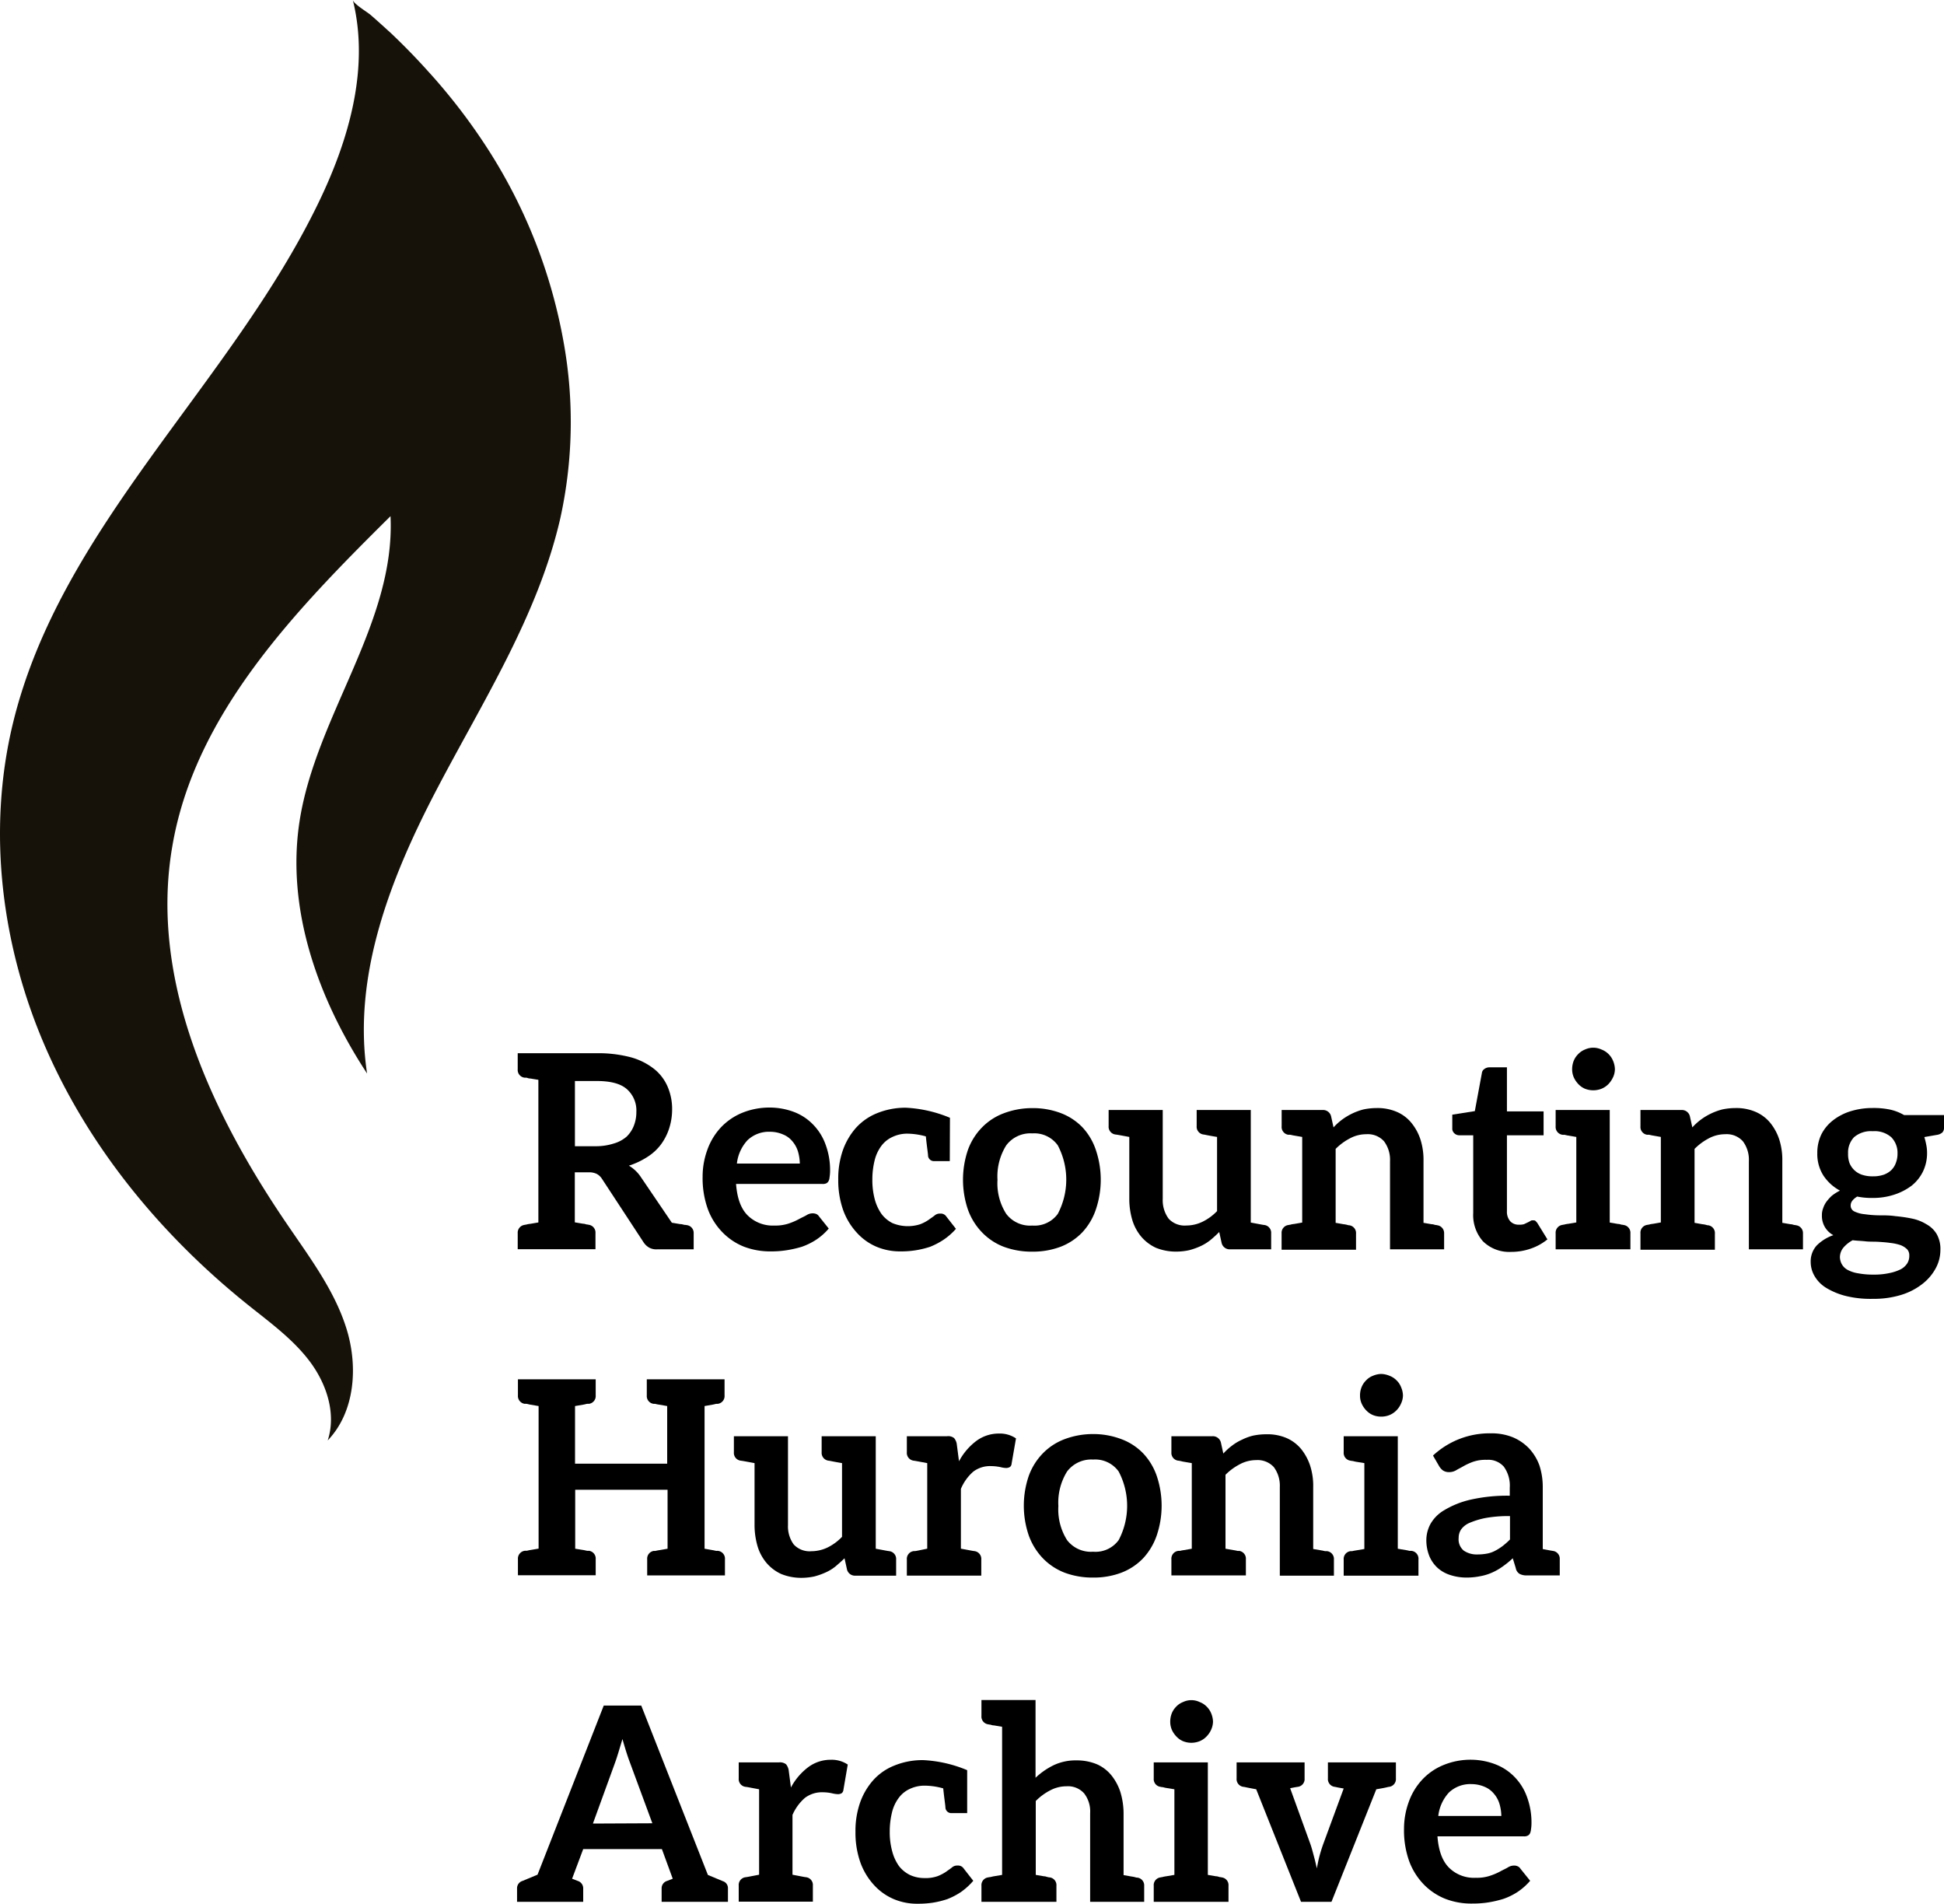 <svg id="Layer_1" data-name="Layer 1" xmlns="http://www.w3.org/2000/svg" viewBox="0 0 350 342.67"><defs><style>.cls-1{fill:#161109;}</style></defs><title>alt_logo_black</title><path d="M124.89,222v2.88h-6.6a2.67,2.67,0,0,1-1.47-.34,3.05,3.05,0,0,1-1-1l-7.44-11.35a2.56,2.56,0,0,0-.93-.88,3.06,3.06,0,0,0-1.47-.29h-2.49v9l1.47.25c.34,0,.58.14.73.14a1.43,1.43,0,0,1,.29.05,1.41,1.41,0,0,1,1.23,1.52v2.88h-14V222a1.42,1.42,0,0,1,1.23-1.52,1.6,1.6,0,0,1,.29-.05,3.88,3.88,0,0,1,.74-.14l1.46-.25V194.37l-1.46-.24c-.35,0-.59-.15-.74-.15a1.6,1.6,0,0,1-.29,0,1.4,1.4,0,0,1-1.23-1.51v-2.89h14.14a23,23,0,0,1,6.22.73,11.79,11.79,0,0,1,4.21,2.11,8.23,8.23,0,0,1,2.44,3.23,10.21,10.21,0,0,1,.79,4.11,11.11,11.11,0,0,1-.54,3.37A10,10,0,0,1,119,206a9.14,9.14,0,0,1-2.45,2.25,13.93,13.93,0,0,1-3.32,1.57,6.65,6.65,0,0,1,2.15,2.05l5.58,8.22,1.51.25c.4,0,.64.14.84.14a2.7,2.7,0,0,1,.39.05A1.41,1.41,0,0,1,124.89,222ZM112.81,204.6a5.48,5.48,0,0,0,1.32-2,6.62,6.62,0,0,0,.44-2.44,5.11,5.11,0,0,0-1.76-4.16c-1.18-1-3-1.42-5.44-1.42h-3.86v11.74h3.77a10.49,10.49,0,0,0,3.23-.49A6.06,6.06,0,0,0,112.81,204.6Z"/><path d="M142.94,200.15a9.43,9.43,0,0,1,3.43,2.25,9.89,9.89,0,0,1,2.25,3.57,13.24,13.24,0,0,1,.83,4.79,7.43,7.43,0,0,1-.1,1.18,1.68,1.68,0,0,1-.19.68.9.9,0,0,1-.44.4,1.59,1.59,0,0,1-.69.09H132.52c.2,2.6.88,4.46,2.11,5.68a6.42,6.42,0,0,0,4.79,1.81,7.67,7.67,0,0,0,2.5-.34,11.3,11.3,0,0,0,1.86-.79c.53-.29,1-.49,1.42-.73a2,2,0,0,1,1.12-.34,1.7,1.7,0,0,1,.69.14,1.18,1.18,0,0,1,.44.4l1.76,2.2a10.84,10.84,0,0,1-2.25,2,12.06,12.06,0,0,1-2.6,1.28,20,20,0,0,1-2.79.63,17.18,17.18,0,0,1-2.74.2,13.24,13.24,0,0,1-4.84-.83,11.08,11.08,0,0,1-3.91-2.6,11.78,11.78,0,0,1-2.65-4.21,16.45,16.45,0,0,1-.93-5.82,14,14,0,0,1,.84-4.79,11.64,11.64,0,0,1,2.39-4,11.06,11.06,0,0,1,3.77-2.64,13,13,0,0,1,5.09-1A12.45,12.45,0,0,1,142.94,200.15Zm-8.36,5.09a7.41,7.41,0,0,0-1.91,4.2H144a8.23,8.23,0,0,0-.34-2.2,5.14,5.14,0,0,0-1-1.81,4.18,4.18,0,0,0-1.66-1.22,5.83,5.83,0,0,0-2.35-.49A5.58,5.58,0,0,0,134.58,205.24Z"/><path d="M169.9,223.14a13.25,13.25,0,0,1-2.44,1.28,16.43,16.43,0,0,1-2.6.63,16.24,16.24,0,0,1-2.69.2,10.91,10.91,0,0,1-4.35-.83,10.1,10.1,0,0,1-3.57-2.55,12,12,0,0,1-2.45-4.06,16.08,16.08,0,0,1-.88-5.53,15.4,15.4,0,0,1,.78-5.09,12.28,12.28,0,0,1,2.35-4.11,10.3,10.3,0,0,1,3.82-2.69,13.55,13.55,0,0,1,5.23-1,23.52,23.52,0,0,1,7.93,1.81L171,209h-2.79a1.06,1.06,0,0,1-1.12-.93c0-.39-.2-1.56-.4-3.52a13,13,0,0,0-3.23-.49,6.16,6.16,0,0,0-2.78.59,5.17,5.17,0,0,0-2,1.61,7.27,7.27,0,0,0-1.22,2.65,14.27,14.27,0,0,0-.4,3.42,13.31,13.31,0,0,0,.44,3.57,8.26,8.26,0,0,0,1.23,2.64,5.65,5.65,0,0,0,1.95,1.62,7.25,7.25,0,0,0,5,.2,7.31,7.31,0,0,0,1.51-.79c.39-.29.79-.54,1.08-.78a1.38,1.38,0,0,1,1-.34,1.19,1.19,0,0,1,1.12.54l1.72,2.2A11.53,11.53,0,0,1,169.9,223.14Z"/><path d="M190.94,200.34a10.65,10.65,0,0,1,3.92,2.55A11.16,11.16,0,0,1,197.3,207a16.73,16.73,0,0,1,0,10.71,11.37,11.37,0,0,1-2.44,4.11,10.77,10.77,0,0,1-3.92,2.6,14.23,14.23,0,0,1-5.09.88,14.42,14.42,0,0,1-5.13-.88,10.77,10.77,0,0,1-3.92-2.6,11.43,11.43,0,0,1-2.54-4.11,16.73,16.73,0,0,1,0-10.71,11.22,11.22,0,0,1,2.54-4.06,10.65,10.65,0,0,1,3.92-2.55,14.41,14.41,0,0,1,5.13-.93A14.23,14.23,0,0,1,190.94,200.34Zm-.49,18.15a13.24,13.24,0,0,0,0-12.32,5.19,5.19,0,0,0-4.6-2.16,5.42,5.42,0,0,0-4.69,2.16,10.53,10.53,0,0,0-1.57,6.21,10.19,10.19,0,0,0,1.57,6.11,5.38,5.38,0,0,0,4.69,2.11A5.16,5.16,0,0,0,190.45,218.49Z"/><path d="M228.86,222v2.88h-7.39a1.49,1.49,0,0,1-1.52-1.12l-.44-2a19.67,19.67,0,0,1-1.61,1.47,8.57,8.57,0,0,1-1.76,1.08,12.49,12.49,0,0,1-2.06.73,11.1,11.1,0,0,1-2.3.25,9.64,9.64,0,0,1-3.67-.69,7.71,7.71,0,0,1-2.64-2,8.51,8.51,0,0,1-1.61-3,13.38,13.38,0,0,1-.54-3.86V204.65c-2.1-.39-2.1-.39-2.5-.44a1.41,1.41,0,0,1-1.22-1.52V199.8h9.74v16a5.6,5.6,0,0,0,1.07,3.57,3.91,3.91,0,0,0,3.18,1.22,6.68,6.68,0,0,0,2.94-.69,9.26,9.26,0,0,0,2.59-1.9V204.65c-2.05-.34-2.05-.39-2.44-.44a1.41,1.41,0,0,1-1.23-1.52V199.8h9.74v20.26c2.1.39,2.05.39,2.45.44A1.41,1.41,0,0,1,228.86,222Z"/><path d="M260,222v2.88h-9.74V209a5.53,5.53,0,0,0-1.08-3.57,3.91,3.91,0,0,0-3.18-1.27,6.18,6.18,0,0,0-2.93.73,10.47,10.47,0,0,0-2.6,1.91v13.31l1.42.25a4.06,4.06,0,0,1,.74.14.8.8,0,0,0,.29.05,1.41,1.41,0,0,1,1.22,1.52v2.88h-13.4V222A1.41,1.41,0,0,1,232,220.5a1.79,1.79,0,0,1,.29-.05,3.88,3.88,0,0,1,.74-.14l1.42-.25V204.65L233,204.4c-.35-.05-.59-.14-.74-.14a.8.8,0,0,0-.29,0,1.41,1.41,0,0,1-1.22-1.52V199.8h7.38a1.48,1.48,0,0,1,1.52,1.13l.44,2a10.6,10.6,0,0,1,1.57-1.42,11.28,11.28,0,0,1,3.81-1.81,11.76,11.76,0,0,1,2.35-.25,8.74,8.74,0,0,1,3.67.69,6.9,6.9,0,0,1,2.64,2,9.23,9.23,0,0,1,1.62,3,12.09,12.09,0,0,1,.54,3.86v11.11l1.46.25c.35,0,.59.14.74.14a1.6,1.6,0,0,1,.29.05A1.42,1.42,0,0,1,260,222Z"/><path d="M267,223.44a7.11,7.11,0,0,1-1.76-5.09v-14h-2.55a1.26,1.26,0,0,1-.83-.34,1.12,1.12,0,0,1-.39-.93v-2.44l4.06-.64,1.27-6.85a1,1,0,0,1,.45-.73,1.46,1.46,0,0,1,.93-.3h3.13v7.93h6.6v4.3h-6.6V218a2.61,2.61,0,0,0,.58,1.81,2,2,0,0,0,1.57.63,2.81,2.81,0,0,0,.93-.09l.63-.3a4.4,4.4,0,0,0,.54-.29.59.59,0,0,1,.39-.1c.2,0,.4,0,.49.1a3,3,0,0,1,.35.39l1.81,2.94a9.64,9.64,0,0,1-3,1.66,10.66,10.66,0,0,1-3.52.59A6.75,6.75,0,0,1,267,223.44Z"/><path d="M293.54,222v2.88H280.08V222a1.42,1.42,0,0,1,1.23-1.52,1.6,1.6,0,0,1,.29-.05,3.91,3.91,0,0,1,.73-.14l1.47-.25V204.65l-1.47-.25c-.34-.05-.58-.14-.73-.14a1.6,1.6,0,0,1-.29,0,1.42,1.42,0,0,1-1.23-1.52V199.8h9.74v20.26l1.47.25c.34,0,.59.14.73.14a1.77,1.77,0,0,1,.3.05A1.41,1.41,0,0,1,293.54,222Zm-3.13-28.09a4.44,4.44,0,0,1-.83,1.23,3.81,3.81,0,0,1-1.23.83,4.1,4.1,0,0,1-3,0,3.59,3.59,0,0,1-1.18-.83,4.44,4.44,0,0,1-.83-1.23,3.66,3.66,0,0,1-.29-1.46,4.11,4.11,0,0,1,.29-1.52,3.66,3.66,0,0,1,.83-1.22,3.36,3.36,0,0,1,1.18-.79,3.55,3.55,0,0,1,3,0,3.57,3.57,0,0,1,1.23.79,3.66,3.66,0,0,1,.83,1.22,4.16,4.16,0,0,1,.34,1.52A3.68,3.68,0,0,1,290.41,193.93Z"/><path d="M324.61,222v2.88h-9.74V209a5.53,5.53,0,0,0-1.08-3.57,3.91,3.91,0,0,0-3.18-1.27,6.21,6.21,0,0,0-2.93.73,10.42,10.42,0,0,0-2.59,1.91v13.31l1.41.25a3.88,3.88,0,0,1,.74.14.8.8,0,0,0,.29.05,1.41,1.41,0,0,1,1.22,1.52v2.88h-13.4V222a1.41,1.41,0,0,1,1.22-1.52,1.77,1.77,0,0,1,.3-.05,3.74,3.74,0,0,1,.73-.14l1.42-.25V204.65l-1.42-.25c-.34-.05-.59-.14-.73-.14a.88.88,0,0,0-.3,0,1.41,1.41,0,0,1-1.22-1.52V199.8h7.39a1.48,1.48,0,0,1,1.51,1.13l.44,2a10.6,10.6,0,0,1,1.57-1.42,11.21,11.21,0,0,1,3.82-1.81,11.58,11.58,0,0,1,2.34-.25,8.74,8.74,0,0,1,3.67.69,7,7,0,0,1,2.65,2,9.4,9.4,0,0,1,1.61,3,12.09,12.09,0,0,1,.54,3.86v11.11l1.47.25c.34,0,.58.14.73.14a1.43,1.43,0,0,1,.29.05A1.41,1.41,0,0,1,324.61,222Z"/><path d="M340.21,199.71a8.85,8.85,0,0,1,2.6,1H350v2.25a1.23,1.23,0,0,1-.29.88,1.91,1.91,0,0,1-1,.44l-2.25.39a13.06,13.06,0,0,1,.34,1.37,7,7,0,0,1,.15,1.47,7.58,7.58,0,0,1-.74,3.37,7.44,7.44,0,0,1-2.05,2.55,10.64,10.64,0,0,1-3.13,1.61,12.18,12.18,0,0,1-3.87.59,12.88,12.88,0,0,1-2.79-.25c-.78.49-1.17,1-1.17,1.57a1.15,1.15,0,0,0,.68,1.12,5.39,5.39,0,0,0,1.86.49,19.66,19.66,0,0,0,2.6.2c1,0,1.9,0,2.93.15a26.24,26.24,0,0,1,3,.44,8,8,0,0,1,2.54,1,4.9,4.9,0,0,1,1.86,1.76,5.42,5.42,0,0,1,.68,2.93,6.87,6.87,0,0,1-.83,3.23,8.89,8.89,0,0,1-2.35,2.79,11.69,11.69,0,0,1-3.81,2,16.7,16.7,0,0,1-5.14.73,18.65,18.65,0,0,1-5-.54,12.8,12.8,0,0,1-3.47-1.46,6.07,6.07,0,0,1-2.06-2.11,5,5,0,0,1-.69-2.49,4.25,4.25,0,0,1,1.08-3,7.84,7.84,0,0,1,3-1.86,3.88,3.88,0,0,1-1.47-1.37,3.94,3.94,0,0,1-.59-2.25,3.2,3.2,0,0,1,.2-1.17,4.3,4.3,0,0,1,.58-1.18,7.73,7.73,0,0,1,1-1.12,8.24,8.24,0,0,1,1.47-.93,8.29,8.29,0,0,1-3-2.74,7.21,7.21,0,0,1-1.08-4,7.59,7.59,0,0,1,.73-3.38,7.48,7.48,0,0,1,2.11-2.54,9.86,9.86,0,0,1,3.13-1.62,13.27,13.27,0,0,1,4-.59A14.39,14.39,0,0,1,340.21,199.71Zm3.14,25.15a3.51,3.51,0,0,0-1.18-.74,8.76,8.76,0,0,0-1.81-.39c-.68-.1-1.37-.15-2.15-.2s-1.57,0-2.35-.09-1.57-.1-2.3-.2a5.69,5.69,0,0,0-1.66,1.32,2.73,2.73,0,0,0-.64,1.76,2.8,2.8,0,0,0,.34,1.23,2.59,2.59,0,0,0,1,1,5.77,5.77,0,0,0,1.91.64,14.48,14.48,0,0,0,2.79.24,12.68,12.68,0,0,0,2.93-.29,8,8,0,0,0,2-.68,3.17,3.17,0,0,0,1.17-1.08,2.55,2.55,0,0,0,.35-1.37A1.58,1.58,0,0,0,343.35,224.86Zm-4.21-13.41a3.86,3.86,0,0,0,1.37-.83,3.41,3.41,0,0,0,.83-1.32,4.51,4.51,0,0,0,.29-1.67,4,4,0,0,0-1.12-2.93,4.53,4.53,0,0,0-3.33-1.08,4.66,4.66,0,0,0-3.38,1.08,4,4,0,0,0-1.07,2.93,4.72,4.72,0,0,0,.24,1.67,3.63,3.63,0,0,0,.83,1.27,3.68,3.68,0,0,0,1.42.88,6,6,0,0,0,2,.29A5.82,5.82,0,0,0,339.14,211.45Z"/><path d="M129,252.69c-.14,0-.39.1-.73.15l-1.42.25v25.68l1.42.25c.34.05.59.14.73.14a1.77,1.77,0,0,1,.3,0,1.41,1.41,0,0,1,1.22,1.52v2.89h-14v-2.89a1.41,1.41,0,0,1,1.22-1.52.8.8,0,0,0,.29,0,6.65,6.65,0,0,1,.74-.14l1.42-.25V268.16H103.56v10.61L105,279c.34.05.58.14.73.14a.83.83,0,0,0,.29,0,1.41,1.41,0,0,1,1.23,1.52v2.89h-14v-2.89a1.42,1.42,0,0,1,1.23-1.52,1.6,1.6,0,0,1,.29,0c.15,0,.39-.09.74-.14l1.46-.25V253.09l-1.46-.25c-.35-.05-.59-.15-.74-.15a1,1,0,0,0-.29,0,1.42,1.42,0,0,1-1.23-1.52v-2.89h14v2.89a1.41,1.41,0,0,1-1.23,1.52,1,1,0,0,0-.29,0c-.15,0-.39.1-.73.15l-1.47.25v10.37h16.59V253.09l-1.42-.25a4.61,4.61,0,0,1-.74-.15,2.2,2.2,0,0,1-.29,0,1.41,1.41,0,0,1-1.22-1.52v-2.89h14v2.89a1.41,1.41,0,0,1-1.22,1.52A2.17,2.17,0,0,1,129,252.69Z"/><path d="M161.34,280.73v2.89H154a1.47,1.47,0,0,1-1.51-1.13l-.44-2c-.54.53-1.08,1-1.62,1.46a7.92,7.92,0,0,1-1.76,1.08,12.71,12.71,0,0,1-2.05.73,11.26,11.26,0,0,1-2.3.25,9.6,9.6,0,0,1-3.67-.69,7.65,7.65,0,0,1-2.65-2,8.34,8.34,0,0,1-1.61-3,13.69,13.69,0,0,1-.54-3.86V263.36c-2.1-.39-2.1-.39-2.49-.44a1.41,1.41,0,0,1-1.23-1.52v-2.88h9.74v16A5.53,5.53,0,0,0,142.9,278a3.89,3.89,0,0,0,3.18,1.22,6.8,6.8,0,0,0,2.93-.68,9.31,9.31,0,0,0,2.59-1.91V263.36c-2-.34-2-.39-2.44-.44a1.42,1.42,0,0,1-1.23-1.52v-2.88h9.74v20.25c2.11.39,2.06.39,2.45.44A1.41,1.41,0,0,1,161.34,280.73Z"/><path d="M182.92,258.91l-.79,4.55a.81.81,0,0,1-.29.59,1.34,1.34,0,0,1-.68.19,4.58,4.58,0,0,1-1-.15,8.47,8.47,0,0,0-1.72-.19,5,5,0,0,0-3.22,1A8.45,8.45,0,0,0,173,268v10.76c2.11.39,2.06.39,2.45.44a1.41,1.41,0,0,1,1.22,1.52v2.89h-13.4v-2.89a1.41,1.41,0,0,1,1.22-1.52c.39,0,.34,0,2.45-.44V263.36c-2.11-.39-2.06-.39-2.45-.44a1.41,1.41,0,0,1-1.22-1.52v-2.88h7.24a1.68,1.68,0,0,1,1.27.34,2.16,2.16,0,0,1,.49,1.17l.39,3a11.09,11.09,0,0,1,3.13-3.67,6.75,6.75,0,0,1,4.06-1.32A5.18,5.18,0,0,1,182.92,258.91Z"/><path d="M201.9,259.05a10.53,10.53,0,0,1,3.91,2.55,11.26,11.26,0,0,1,2.45,4.06,16.76,16.76,0,0,1,0,10.72,11.57,11.57,0,0,1-2.45,4.11,10.75,10.75,0,0,1-3.91,2.59,14,14,0,0,1-5.09.88,14.29,14.29,0,0,1-5.14-.88,10.92,10.92,0,0,1-3.91-2.59,11.6,11.6,0,0,1-2.54-4.11,16.58,16.58,0,0,1,0-10.72,11.3,11.3,0,0,1,2.54-4.06,10.7,10.7,0,0,1,3.91-2.55,14.51,14.51,0,0,1,5.14-.92A14.23,14.23,0,0,1,201.9,259.05Zm-.49,18.16a13.26,13.26,0,0,0,0-12.33,5.19,5.19,0,0,0-4.6-2.16,5.45,5.45,0,0,0-4.7,2.16,10.63,10.63,0,0,0-1.56,6.21,10.32,10.32,0,0,0,1.56,6.12,5.41,5.41,0,0,0,4.7,2.1A5.15,5.15,0,0,0,201.41,277.21Z"/><path d="M240.16,280.73v2.89h-9.74V267.67a5.61,5.61,0,0,0-1.07-3.58,3.93,3.93,0,0,0-3.18-1.27,6.23,6.23,0,0,0-2.94.74,10.37,10.37,0,0,0-2.59,1.9v13.31l1.42.25a6.84,6.84,0,0,1,.73.14.88.88,0,0,0,.3,0,1.41,1.41,0,0,1,1.22,1.52v2.89H210.9v-2.89a1.41,1.41,0,0,1,1.23-1.52,1.43,1.43,0,0,1,.29,0,6.84,6.84,0,0,1,.73-.14l1.42-.25V263.36l-1.42-.24c-.34-.05-.58-.15-.73-.15a.87.87,0,0,0-.29-.05,1.41,1.41,0,0,1-1.23-1.52v-2.88h7.39a1.49,1.49,0,0,1,1.52,1.12l.44,2a11.05,11.05,0,0,1,1.56-1.42,8.93,8.93,0,0,1,1.81-1.08,9.42,9.42,0,0,1,2-.73,11.69,11.69,0,0,1,2.35-.24,8.77,8.77,0,0,1,3.67.68,7.08,7.08,0,0,1,2.64,2,9.51,9.51,0,0,1,1.61,3,11.92,11.92,0,0,1,.54,3.87v11.1l1.47.25c.34.05.59.14.73.14a1.77,1.77,0,0,1,.3,0A1.41,1.41,0,0,1,240.16,280.73Z"/><path d="M255.38,280.73v2.89H241.92v-2.89a1.41,1.41,0,0,1,1.22-1.52,1.77,1.77,0,0,1,.3,0,6.35,6.35,0,0,1,.73-.14l1.47-.25V263.36l-1.47-.24c-.34-.05-.59-.15-.73-.15a1.77,1.77,0,0,1-.3-.05,1.41,1.41,0,0,1-1.22-1.52v-2.88h9.74v20.25l1.47.25c.34.05.58.14.73.14a1.6,1.6,0,0,1,.29,0A1.42,1.42,0,0,1,255.38,280.73Zm-3.14-28.08a3.88,3.88,0,0,1-.83,1.22,3.66,3.66,0,0,1-1.22.83,3.92,3.92,0,0,1-1.52.29,3.87,3.87,0,0,1-1.51-.29,3.49,3.49,0,0,1-1.18-.83,4.17,4.17,0,0,1-.83-1.23,3.46,3.46,0,0,1-.29-1.46,3.92,3.92,0,0,1,.29-1.52,3.66,3.66,0,0,1,.83-1.22,3.27,3.27,0,0,1,1.18-.79,4.1,4.1,0,0,1,1.51-.34,4.16,4.16,0,0,1,1.52.34,3.43,3.43,0,0,1,1.22.79,3.39,3.39,0,0,1,.83,1.22,4,4,0,0,1,.35,1.52A3.57,3.57,0,0,1,252.24,252.65Z"/><path d="M280.82,280.68v2.89H275a2.73,2.73,0,0,1-1.37-.25,1.51,1.51,0,0,1-.73-1.07l-.54-1.76a16.65,16.65,0,0,1-1.86,1.51,10.29,10.29,0,0,1-1.9,1.08,9.14,9.14,0,0,1-2.06.63,12.3,12.3,0,0,1-2.45.25,9.34,9.34,0,0,1-2.93-.44,6.21,6.21,0,0,1-2.3-1.27,6,6,0,0,1-1.52-2.16,7.7,7.7,0,0,1-.54-2.93,6.14,6.14,0,0,1,.74-2.84,6.73,6.73,0,0,1,2.49-2.49,16.21,16.21,0,0,1,4.6-1.86,29.81,29.81,0,0,1,7.19-.74v-1.47a5.77,5.77,0,0,0-1.07-3.76,3.73,3.73,0,0,0-3.08-1.23,6.87,6.87,0,0,0-2.45.35,10.93,10.93,0,0,0-1.71.78c-.49.29-.93.49-1.32.73a2.43,2.43,0,0,1-1.33.35,1.91,1.91,0,0,1-1.07-.3,2.59,2.59,0,0,1-.69-.78L258,262a14.93,14.93,0,0,1,10.42-4,10.16,10.16,0,0,1,4,.73,8.71,8.71,0,0,1,2.89,2,9,9,0,0,1,1.86,3.08,12.5,12.5,0,0,1,.59,3.92v11.1l1.32.25.54.09A1.41,1.41,0,0,1,280.82,280.68Zm-13.36-7.44a14.3,14.3,0,0,0-2.89.88,3.6,3.6,0,0,0-1.51,1.18,2.7,2.7,0,0,0-.44,1.52,2.61,2.61,0,0,0,.93,2.3,4.12,4.12,0,0,0,2.44.68,9.18,9.18,0,0,0,1.72-.15,5,5,0,0,0,1.51-.53,9.68,9.68,0,0,0,1.32-.84,13.86,13.86,0,0,0,1.32-1.17V272.9A22.71,22.71,0,0,0,267.46,273.24Z"/><path d="M131.06,339.83v2.5H119.12v-2.5a1.38,1.38,0,0,1,1-1.27l1-.39-1.95-5.33H105l-2,5.33,1,.39a1.39,1.39,0,0,1,1,1.27v2.5H93.09v-2.5a1.38,1.38,0,0,1,1-1.27l2.69-1.12L108.7,307h6.75l12,30.49,2.69,1.12A1.3,1.3,0,0,1,131.06,339.83Zm-13.61-11.64-4.06-11c-.44-1.17-.88-2.59-1.32-4.16-.49,1.57-.88,3-1.32,4.21l-4,11Z"/><path d="M152.63,317.62l-.78,4.55a.89.89,0,0,1-.29.59,1.29,1.29,0,0,1-.69.19,5.25,5.25,0,0,1-1-.14,7.72,7.72,0,0,0-1.71-.2,5.08,5.08,0,0,0-3.23,1,8.55,8.55,0,0,0-2.25,3.08v10.76c2.1.4,2.05.4,2.45.45a1.4,1.4,0,0,1,1.22,1.51v2.89H133v-2.89a1.4,1.4,0,0,1,1.23-1.51c.39-.05.34-.05,2.44-.45V322.07c-2.1-.39-2-.39-2.44-.44a1.4,1.4,0,0,1-1.23-1.51v-2.89h7.24a1.77,1.77,0,0,1,1.28.34,2.27,2.27,0,0,1,.49,1.18l.39,3a11.09,11.09,0,0,1,3.13-3.67,6.71,6.71,0,0,1,4.06-1.32A5.17,5.17,0,0,1,152.63,317.62Z"/><path d="M173,340.57a12.62,12.62,0,0,1-2.44,1.27,15.93,15.93,0,0,1-2.6.64,17.38,17.38,0,0,1-2.69.19,10.74,10.74,0,0,1-4.35-.83,10.2,10.2,0,0,1-3.57-2.54,12.05,12.05,0,0,1-2.45-4.07,16.07,16.07,0,0,1-.88-5.52,15.35,15.35,0,0,1,.78-5.09,12.09,12.09,0,0,1,2.35-4.11,10.08,10.08,0,0,1,3.82-2.69,13.4,13.4,0,0,1,5.23-1,23.27,23.27,0,0,1,7.93,1.81l0,7.73h-2.79a1.06,1.06,0,0,1-1.12-.93c0-.39-.2-1.57-.4-3.52a12.53,12.53,0,0,0-3.22-.49,6.18,6.18,0,0,0-2.79.58,5.1,5.1,0,0,0-2,1.62,7.15,7.15,0,0,0-1.22,2.64,14.36,14.36,0,0,0-.4,3.43,13,13,0,0,0,.45,3.57,8.14,8.14,0,0,0,1.22,2.64,5.67,5.67,0,0,0,2,1.61,6.15,6.15,0,0,0,2.59.54,6.38,6.38,0,0,0,2.35-.34,7.83,7.83,0,0,0,1.51-.78c.4-.3.79-.54,1.08-.79a1.43,1.43,0,0,1,1-.34,1.21,1.21,0,0,1,1.12.54l1.72,2.2A11.94,11.94,0,0,1,173,340.57Z"/><path d="M206,339.44v2.89h-9.73V326.38a5.29,5.29,0,0,0-1.08-3.57,3.9,3.9,0,0,0-3.18-1.28,6.23,6.23,0,0,0-2.94.74,10.18,10.18,0,0,0-2.59,1.91v13.3l1.47.25c.34,0,.58.15.73.15a.88.88,0,0,0,.3.05,1.4,1.4,0,0,1,1.22,1.51v2.89H176.7v-2.89a1.4,1.4,0,0,1,1.23-1.51,1.6,1.6,0,0,1,.29-.05c.15,0,.39-.1.73-.15l1.47-.25V310.82l-1.47-.25c-.34,0-.58-.14-.73-.14a1.6,1.6,0,0,1-.29-.05,1.41,1.41,0,0,1-1.23-1.52V306h9.74v14a12.94,12.94,0,0,1,3.23-2.25,9.23,9.23,0,0,1,4.16-.88,9.38,9.38,0,0,1,3.62.68,7,7,0,0,1,2.64,2,9.52,9.52,0,0,1,1.62,3,13.42,13.42,0,0,1,.58,3.82v11.15l1.42.25a4.87,4.87,0,0,1,.74.15.8.8,0,0,0,.29.05A1.4,1.4,0,0,1,206,339.44Z"/><path d="M221.18,339.44v2.89H207.72v-2.89a1.4,1.4,0,0,1,1.23-1.51,1.43,1.43,0,0,1,.29-.05,4.68,4.68,0,0,1,.73-.15l1.47-.25V322.07l-1.47-.24c-.34-.05-.58-.15-.73-.15a1.43,1.43,0,0,1-.29-.05,1.4,1.4,0,0,1-1.23-1.51v-2.89h9.74v20.25l1.47.25c.34,0,.58.15.73.15a1.43,1.43,0,0,1,.29.05A1.4,1.4,0,0,1,221.18,339.44Zm-3.13-28.08a4.09,4.09,0,0,1-.84,1.22,3.52,3.52,0,0,1-1.22.83,4,4,0,0,1-3,0,3.45,3.45,0,0,1-1.18-.83,4.25,4.25,0,0,1-.83-1.22,3.67,3.67,0,0,1-.29-1.47,4.11,4.11,0,0,1,.29-1.52,3.66,3.66,0,0,1,.83-1.22,3.33,3.33,0,0,1,1.18-.78,3.45,3.45,0,0,1,3,0,3.41,3.41,0,0,1,1.22.78,3.54,3.54,0,0,1,.84,1.22,4.16,4.16,0,0,1,.34,1.52A3.69,3.69,0,0,1,218.05,311.36Z"/><path d="M251.32,320.12a1.4,1.4,0,0,1-1.23,1.51c-.39.05-.24.1-2.3.44l-8.07,20.26h-5.48l-8.07-20.26c-2.11-.39-1.91-.39-2.3-.44a1.4,1.4,0,0,1-1.23-1.51v-2.89h12.24v2.89a1.4,1.4,0,0,1-1.23,1.51c-.29.05-.39.05-1.37.25l3.58,9.88c.29.78.48,1.57.68,2.3s.39,1.52.54,2.25c.15-.73.29-1.52.49-2.25s.44-1.52.73-2.3l3.62-9.83c-1.22-.2-1.32-.25-1.61-.3a1.4,1.4,0,0,1-1.23-1.51v-2.89h12.24Z"/><path d="M269.22,317.57a9.52,9.52,0,0,1,3.43,2.25,9.89,9.89,0,0,1,2.25,3.57,13.3,13.3,0,0,1,.83,4.8,7.29,7.29,0,0,1-.1,1.17,1.92,1.92,0,0,1-.19.69.93.93,0,0,1-.44.39,1.44,1.44,0,0,1-.69.1H258.8c.2,2.59.88,4.45,2.11,5.67A6.37,6.37,0,0,0,265.7,338a7.41,7.41,0,0,0,2.5-.34,11.32,11.32,0,0,0,1.86-.78c.53-.3,1-.49,1.41-.74a2.08,2.08,0,0,1,1.13-.34,1.51,1.51,0,0,1,.68.15,1,1,0,0,1,.44.39l1.77,2.2a11.19,11.19,0,0,1-2.25,2,11.57,11.57,0,0,1-2.6,1.27,20,20,0,0,1-2.79.64,18.48,18.48,0,0,1-2.74.19,13,13,0,0,1-4.84-.83,11.19,11.19,0,0,1-3.91-2.59,12,12,0,0,1-2.65-4.21,16.49,16.49,0,0,1-.93-5.82,14.08,14.08,0,0,1,.84-4.8,11.5,11.5,0,0,1,2.39-4,10.79,10.79,0,0,1,3.77-2.64,12.87,12.87,0,0,1,5.09-1A12.49,12.49,0,0,1,269.22,317.57Zm-8.36,5.09a7.48,7.48,0,0,0-1.91,4.21H270.3a8.11,8.11,0,0,0-.34-2.2,5,5,0,0,0-1-1.81,4.3,4.3,0,0,0-1.66-1.23,6,6,0,0,0-2.35-.49A5.58,5.58,0,0,0,260.86,322.66Z"/><path class="cls-1" d="M59,259.28c1.58-4.8-.19-10.17-3.22-14.21S48.54,238,44.6,234.84c-15.47-12.41-28.49-28.13-36.41-46.32s-10.53-38.88-5.9-58.16c8.53-35.54,39.3-61.14,55.15-94.07C62.88,25,66.55,12.15,63.52,0c.19.74,2.61,2.17,3.22,2.7C68,3.79,69.22,4.91,70.42,6q3.47,3.29,6.67,6.85A106.09,106.09,0,0,1,88.25,27.48a95,95,0,0,1,13.23,34.15,80.68,80.68,0,0,1-.6,31.65c-4,17.45-13.88,32.84-22.19,48.7s-15.28,33.55-12.6,51.25c-8.8-13.39-14.6-29.55-12.16-45.38,2.92-19,17.29-35.71,16.38-54.94C53.11,109.94,35,128.6,31,152.47c-4.1,24.06,7.13,48.12,20.94,68.26,4,5.87,8.36,11.7,10.46,18.5S63.9,254.17,59,259.28Z"/></svg>